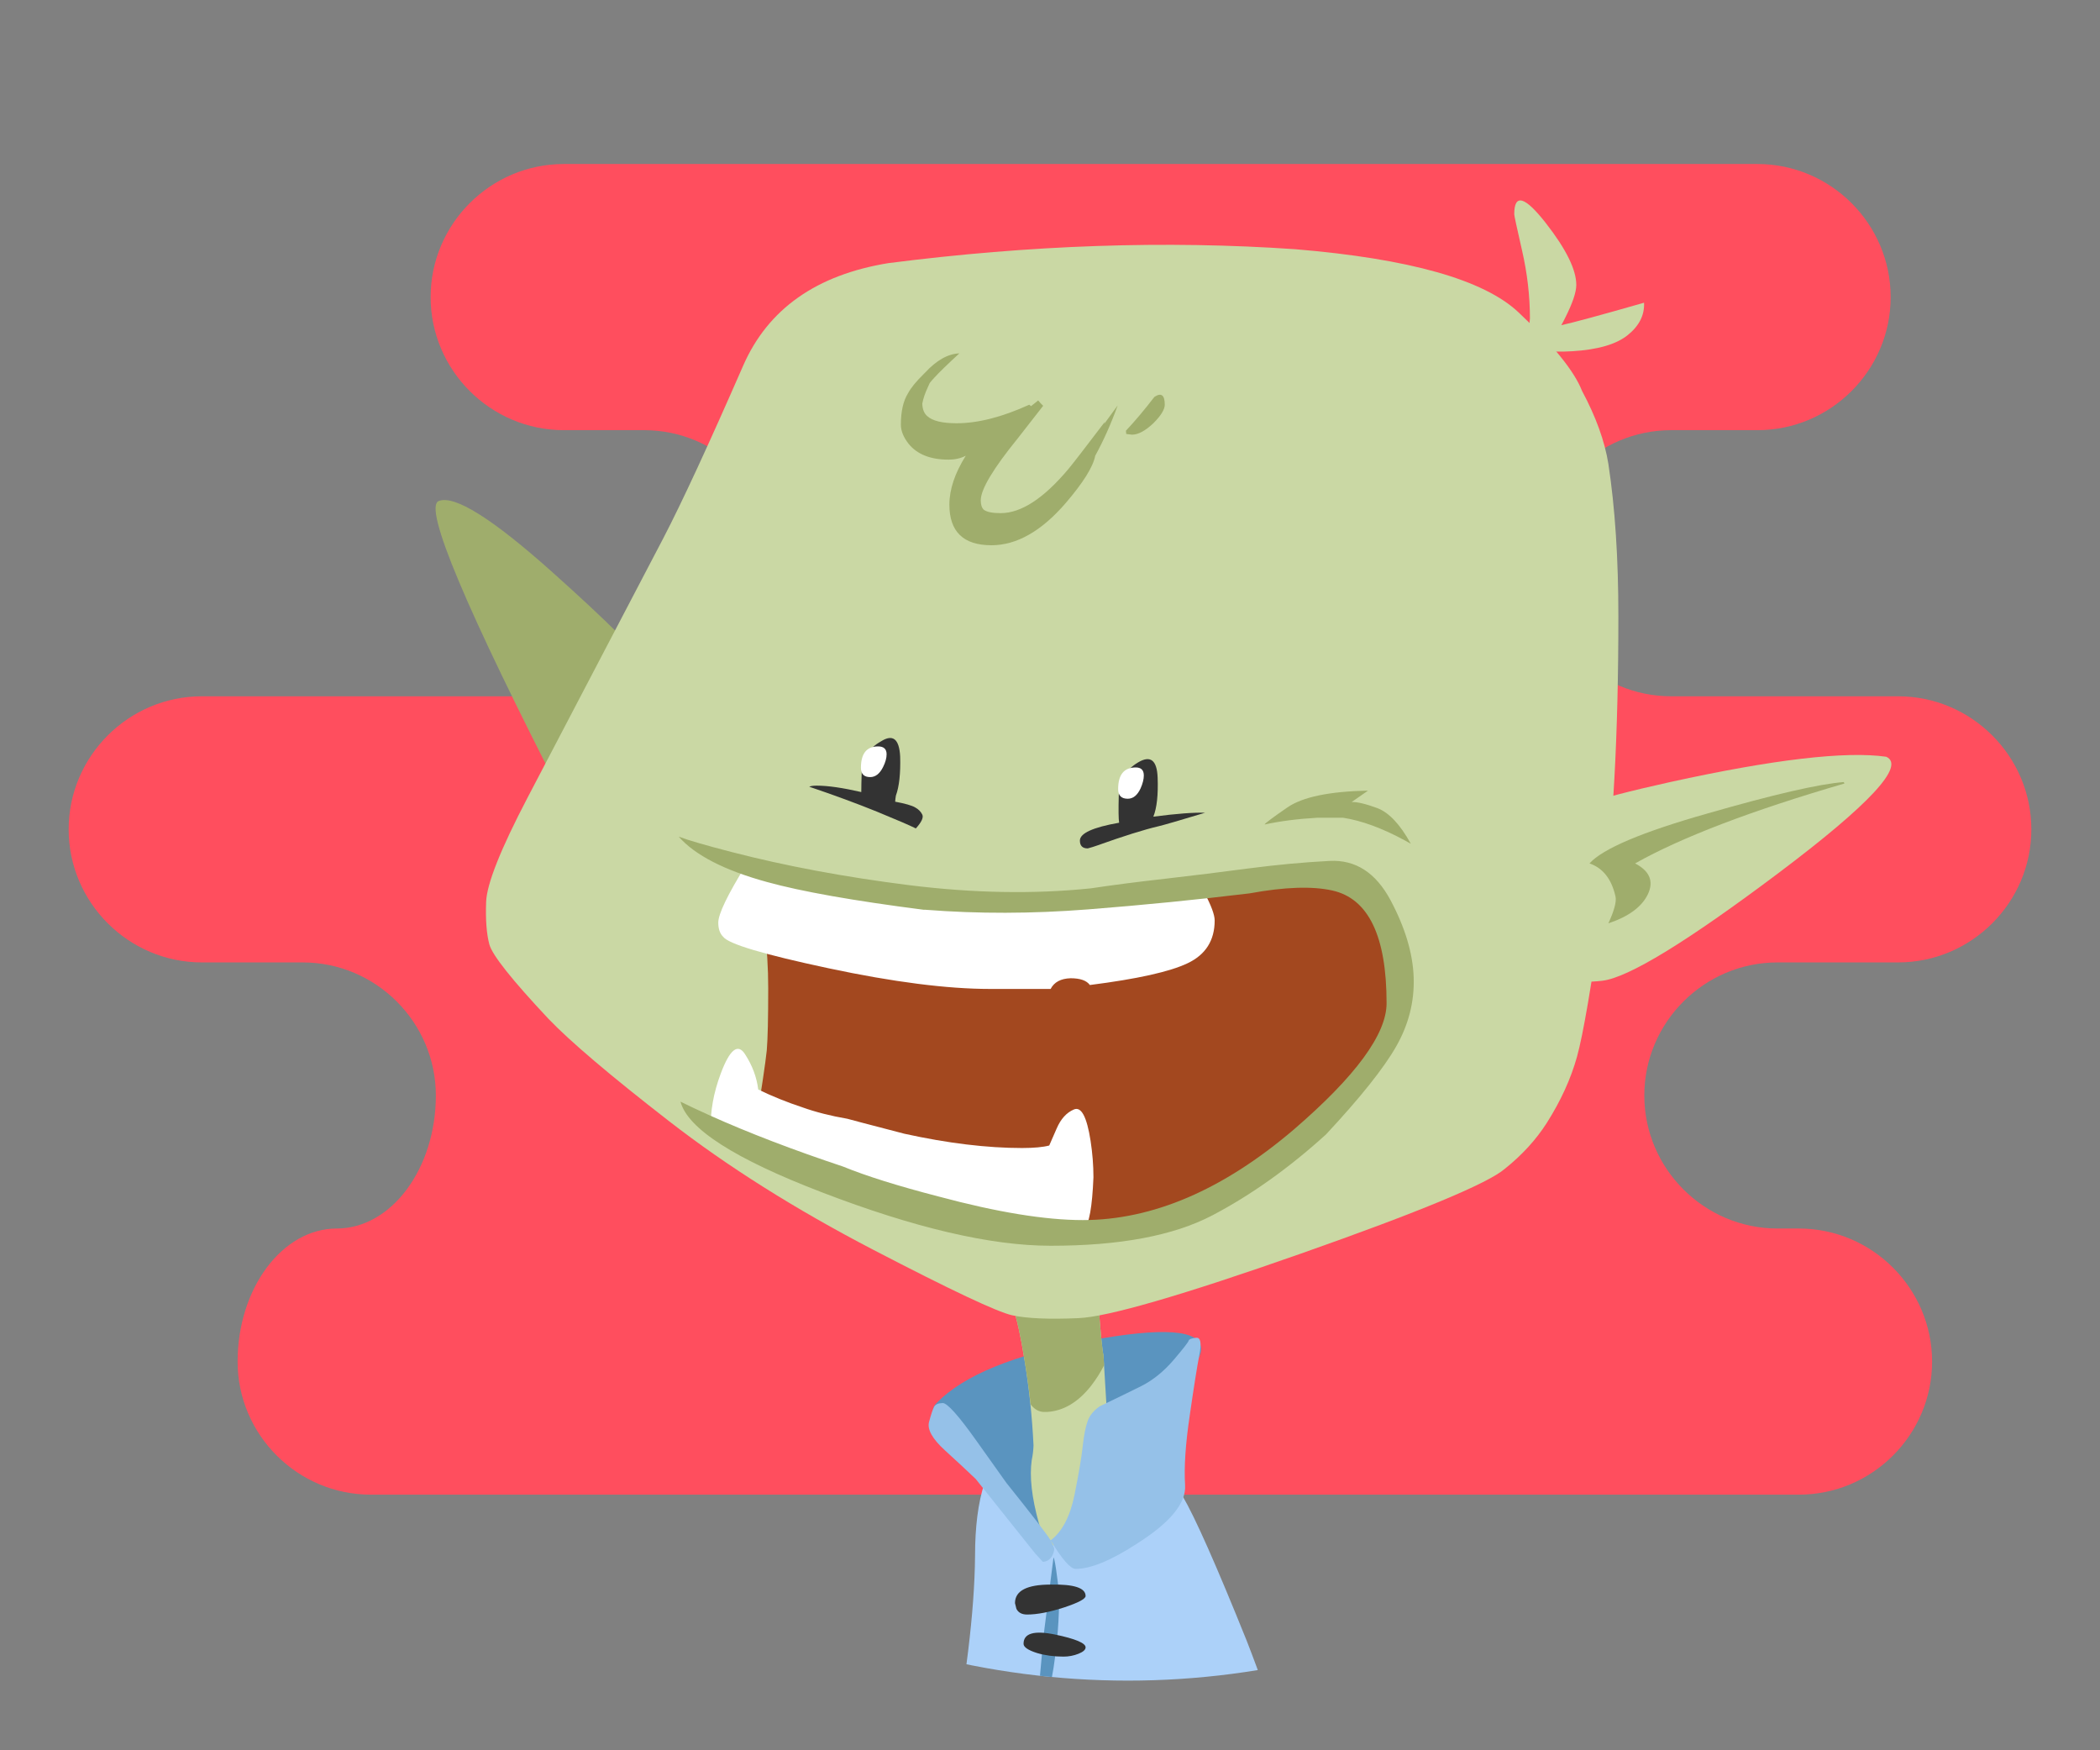 <?xml version="1.0" encoding="utf-8"?>
<!-- Generator: Adobe Illustrator 16.0.0, SVG Export Plug-In . SVG Version: 6.00 Build 0)  -->
<!DOCTYPE svg PUBLIC "-//W3C//DTD SVG 1.1//EN" "http://www.w3.org/Graphics/SVG/1.1/DTD/svg11.dtd">
<svg version="1.1" id="Calque_1" xmlns="http://www.w3.org/2000/svg" xmlns:xlink="http://www.w3.org/1999/xlink" x="0px" y="0px"
	 width="360px" height="300px" viewBox="0 0 360 300" enable-background="new 0 0 360 300" xml:space="preserve">
<rect x="0" y="0" width="360" height="300" fill="#808080" stroke="none"/>
<g>
	<path fill-rule="evenodd" clip-rule="evenodd" fill="#FF4E5E" d="M308.384,256.186c12.561,0,22.832-10.262,22.832-22.803
		c0-12.545-10.271-22.813-22.832-22.813h-3.672c-12.555,0-22.83-10.264-22.83-22.805c0-12.539,10.275-22.807,22.83-22.807h20.686
		c12.561,0,22.833-10.262,22.833-22.808c0-12.541-10.272-22.804-22.833-22.804h-38.913c-12.56,0-22.831-10.268-22.831-22.813
		c0-12.541,10.271-22.803,22.831-22.803h14.796c12.556,0,22.832-10.263,22.832-22.808s-10.276-22.809-22.832-22.809H96.653
		c-12.554,0-22.831,10.264-22.831,22.809s10.276,22.808,22.831,22.808h13.768c12.56,0,22.833,10.262,22.833,22.803
		c0,12.545-10.272,22.813-22.833,22.813H34.602c-12.56,0-22.833,10.263-22.833,22.804c0,12.546,10.272,22.808,22.833,22.808h17.282
		c12.56,0,22.833,10.268,22.833,22.807c0,12.541-7.641,22.805-16.986,22.805c-9.347,0-16.998,10.268-16.998,22.813
		c0,12.541,10.276,22.803,22.833,22.803H308.384z"/>
	<g>
		<defs>
			<circle id="SVGID_1_" cx="193.359" cy="150" r="138.06"/>
		</defs>
		<clipPath id="SVGID_2_">
			<use xlink:href="#SVGID_1_"  overflow="visible"/>
		</clipPath>
		<g clip-path="url(#SVGID_2_)">
			<path opacity="0.5" fill-rule="evenodd" clip-rule="evenodd" fill="#BEC7E4" d="M157.38,446.682
				c-29.74-0.463-75.745,5.113-73.422,11.617c4.27,11.953,43.216,3.256,73.885,5.576c30.669,2.326,81.14,22.736,117.103,16.266
				C298.182,475.959,254.507,448.201,157.38,446.682z"/>
			<g>
				<g>
					<g>
						<path fill-rule="evenodd" clip-rule="evenodd" fill="#FF4E5E" d="M225.534,361.463c-1.295,10.23-5.492,17.279-12.595,21.154
							c-7.104,3.893-15.685,5.666-25.735,5.316c-10.037-0.365-18.636-4.623-25.8-12.777c-6.601-7.531-10.025-16.357-10.269-26.469
							c6.76,1.648,14.992,3.381,24.697,5.197C191.433,356.75,208.001,359.275,225.534,361.463z"/>
					</g>
					<g>
						<path fill-rule="evenodd" clip-rule="evenodd" fill="#333333" d="M222.293,468.631c0.311-3.365,3.04-7.053,8.19-11.066
							c1.426-5.9,2.771-10.609,4.036-14.121c6.655-0.559,11.995-0.496,16.017,0.182c5.719,0.977,11.262,2.871,16.627,5.686
							c-2.793,2.195-7.563,6.086-14.303,11.678c10.036,4.363,18.676,9.254,25.919,14.672c-8.117,0.566-16.205,0.098-24.27-1.406
							c-9.249-1.725-16.868-2.828-22.862-3.301C225.646,470.482,222.53,469.709,222.293,468.631z"/>
					</g>
					<g>
						<path fill-rule="evenodd" clip-rule="evenodd" fill="#333333" d="M127.659,419.539h6.725c-0.236,3.832-0.399,6.074-0.49,6.725
							v10.762c1.061,1.686,2.448,4.15,4.158,7.395c1.719,3.246,1.392,5.588-0.977,7.031c-0.611,0.166-1.772,0.369-3.487,0.611
							c-1.705,0.25-4.353,0.496-7.947,0.732c-3.577,0.234-8.387,1.271-14.426,3.119c-5.917,1.803-13.803,2.293-23.658,1.467
							c7.716-6.697,16.437-12.627,26.163-17.789c-4.625-5.449-8.212-9.566-10.758-12.348c1.158-0.965,3.95-2.391,8.375-4.279
							C115.75,421.076,121.189,419.936,127.659,419.539z"/>
					</g>
					<g>
						<defs>
							<path id="SVGID_3_" d="M154.841,350.643l23.696,34.391l-49.993,38.721c0,0-3.178,3.758-17.339,2.313
								C111.205,426.066,51.388,366.826,154.841,350.643z"/>
						</defs>
						<clipPath id="SVGID_4_">
							<use xlink:href="#SVGID_3_"  overflow="visible"/>
						</clipPath>
						<g clip-path="url(#SVGID_4_)">
							<path fill-rule="evenodd" clip-rule="evenodd" fill="#FF4E5E" d="M114.209,419.172c-5.951-14.344-8.883-22.17-8.802-23.475
								c0.081-1.303,1.304-3.096,3.668-5.379c2.199-2.363,11.818-8.967,28.854-19.807l13.206-8.559c0.081-0.164,0-0.408-0.246-0.732
								c-0.325-0.41-0.53-0.818-0.611-1.223c-0.162-0.49,0.898-0.369,3.179,0.365c0.083,0,0.165,0.039,0.246,0.121l1.834-1.098
								c0.163,0.324,0.406,0.648,0.733,0.977c0.327,0.408,0.652,0.775,0.979,1.1c1.547,2.121,3.627,5.297,6.235,9.539
								c-0.162,0.08-2.486,0.895-6.97,2.445c-4.563,1.547-11.818,6.07-21.762,13.57c-9.862,7.498-15.121,12.635-15.773,15.404
								c1.712,1.223,2.405,2.078,2.078,2.568c-0.325,0.326-1.058,0.57-2.199,0.732c2.118,5.707,3.952,10.639,5.502,14.797
								c1.466,3.91,2.689,7.09,3.668,9.535c-1.223-0.162-2.08-0.285-2.567-0.365c-2.121-0.328-4.117-0.654-5.992-0.98
								c-0.408,0-0.938-0.121-1.59-0.367C117.063,426.225,115.84,423.168,114.209,419.172z"/>
							<g opacity="0.5">
								<path fill-rule="evenodd" clip-rule="evenodd" fill="#8E7554" d="M109.808,400.346c6.522,10.842,11.372,20.416,14.55,28.732
									c-1.712-0.408-3.384-0.736-5.012-0.98c-0.409,0-0.938-0.121-1.591-0.367c-0.814-2.117-2.037-5.174-3.668-9.17
									c-2.607-6.275-4.401-10.676-5.38-13.203c-0.814-2.363-1.426-4.32-1.834-5.869c0-0.082-0.041-0.162-0.122-0.244
									c0.652,0.408,1.264,0.693,1.834,0.855C109.075,400.264,109.481,400.346,109.808,400.346z"/>
							</g>
							<g>
								<path opacity="0.5" fill-rule="evenodd" clip-rule="evenodd" fill="#8E7554" d="M150.4,359.387
									c1.875,2.117,3.343,3.748,4.403,4.891c-1.061-0.574-2.283-1.186-3.668-1.834c-0.246-0.164-0.49-0.287-0.735-0.369
									l0.368-0.488c0.081-0.164,0-0.408-0.244-0.734c-0.327-0.406-0.53-0.816-0.611-1.223
									C149.829,359.467,149.994,359.387,150.4,359.387z M113.966,403.889c2.364,0.328,3.668,0.246,3.912-0.244
									c0.246-0.57-0.449-1.672-2.078-3.299c0-0.082,0.041-0.164,0.122-0.246c5.624-7.01,12.308-13.041,20.052-18.094
									c5.053-3.264,9.7-5.709,13.939-7.336c-2.364-0.736-5.015-1.51-7.947-2.324c2.607,0,5.215,0.041,7.823,0.121
									c2.202,0,5.096,0.162,8.683,0.49c-0.571,0.162-1.142,0.365-1.712,0.611c-1.223,0.408-2.607,1.02-4.157,1.834
									c-4.401,2.281-10.271,6.195-17.607,11.736c-9.862,7.498-15.121,12.633-15.773,15.406c1.712,1.223,2.405,2.08,2.08,2.566
									c-0.327,0.328-1.06,0.572-2.202,0.736c0.162,0.242,0.287,0.529,0.368,0.854c0.571,1.467,1.142,2.895,1.712,4.279
									c-2.691-2.363-4.279-4.117-4.769-5.258c-0.571-0.244-1.712-0.814-3.424-1.709c-0.325-0.164-0.652-0.287-0.977-0.369
									C112.497,403.564,113.149,403.645,113.966,403.889z"/>
							</g>
						</g>
					</g>
					<g>
						<defs>
							<path id="SVGID_5_" d="M259.45,443.984c0,0-3.181,4.912-14.449,3.467c-11.27-1.445-6.936-11.271-6.936-11.271l-45.08-59.529
								l28.607-20.227C221.593,356.424,307.71,394.857,259.45,443.984z"/>
						</defs>
						<clipPath id="SVGID_6_">
							<use xlink:href="#SVGID_5_"  overflow="visible"/>
						</clipPath>
						<g clip-path="url(#SVGID_6_)">
							<path fill-rule="evenodd" clip-rule="evenodd" fill="#FF4E5E" d="M222.05,368.311c0.078,0,0.16,0,0.243,0
								c2.369,0.004,3.468,0.188,3.3,0.551c-0.166,0.363-0.432,0.707-0.793,1.039c-0.374,0.314-0.537,0.561-0.488,0.732
								l12.47,12.961c15.985,16.623,25.013,26.484,27.083,29.59c2.07,3.117,3.09,5.357,3.057,6.725
								c-0.049,1.342-3.717,8.453-11.004,21.334c-2.037,3.611-3.606,6.443-4.707,8.496c-0.523-0.088-1.051-0.172-1.591-0.244
								c-1.87-0.266-3.909-0.551-6.113-0.854c-0.476-0.07-1.309-0.191-2.505-0.369c1.201-2.32,2.689-5.234,4.461-8.742
								c1.958-3.795,4.303-8.336,7.029-13.633c-1.072-0.41-1.764-0.898-2.076-1.467c-0.318-0.563,0.455-1.174,2.322-1.834
								c-0.412-3.094-5.201-10.064-14.365-20.906c-9.166-10.832-15.953-17.781-20.358-20.848c-4.417-3.082-6.698-4.691-6.847-4.828
								c2.982-3.479,5.388-6.047,7.215-7.703c0.36-0.318,0.726-0.643,1.098-0.977c0.304-0.273,0.588-0.539,0.857-0.797
								L222.05,368.311z"/>
							<g>
								<path opacity="0.5" fill-rule="evenodd" clip-rule="evenodd" fill="#8E7554" d="M263.253,424.063
									c0.594,0,1.184-0.121,1.771-0.365c-0.015,0.055-0.036,0.117-0.061,0.184c-0.544,1.498-1.379,3.354-2.507,5.563
									c-1.155,2.219-3.336,6.15-6.54,11.799c-2.037,3.611-3.606,6.443-4.707,8.496c-0.523-0.088-1.051-0.172-1.591-0.244
									c-1.562-0.223-3.253-0.445-5.075-0.672c4.018-7.438,9.784-15.773,17.302-25.004
									C262.228,423.982,262.696,424.063,263.253,424.063z"/>
							</g>
							<g opacity="0.5">
								<path fill-rule="evenodd" clip-rule="evenodd" fill="#8E7554" d="M224.8,371.182c-0.285,0.063-0.551,0.125-0.795,0.186
									c-1.475,0.27-2.76,0.494-3.852,0.672c1.209-0.779,2.858-1.959,4.953-3.545c0.398,0.086,0.561,0.207,0.486,0.367
									c-0.166,0.363-0.432,0.707-0.793,1.039c-0.374,0.314-0.537,0.561-0.488,0.732L224.8,371.182z M218.014,380.842
									c-0.597-0.416-1.146-0.805-1.649-1.16c3.646,0.822,6.559,1.555,8.742,2.199c2.586,0.758,5.131,1.531,7.642,2.324
									c-2.956-0.047-5.626-0.105-8.01-0.184c4.04,3.039,8.442,7.053,13.206,12.045c7.224,7.66,13.337,15.994,18.34,25.002
									c0.051,0.094,0.091,0.174,0.121,0.244c-1.843,1.16-2.679,2.076-2.507,2.75c0.175,0.688,1.44,1.178,3.79,1.469
									c0.947,0.119,1.662,0.223,2.139,0.307c-0.305,0.055-0.63,0.115-0.977,0.184c-1.793,0.35-2.975,0.535-3.545,0.549
									c-0.657,1.107-2.408,2.475-5.26,4.096c0.643-1.277,1.316-2.604,2.019-3.975c0.15-0.27,0.294-0.531,0.427-0.795
									c-1.072-0.41-1.764-0.898-2.076-1.467c-0.318-0.563,0.455-1.174,2.322-1.834c-0.412-3.094-5.201-10.064-14.365-20.906
									c-6.83-8.074-12.332-13.982-16.506-17.729C220.421,382.664,219.136,381.623,218.014,380.842z"/>
							</g>
						</g>
					</g>
				</g>
				<g>
					<path fill-rule="evenodd" clip-rule="evenodd" fill="#ACD1F9" d="M202.73,256.436c2.118,3.588,5.786,11.861,11.004,24.822
						c4.647,11.898,8.599,24.818,11.858,38.758c2.04,15.242,3.263,25.758,3.668,31.545c0,1.549,0,5.705,0,12.471
						c-31.915,2.385-60.526-2.996-85.829-16.139c1.712-3.342,4.32-8.275,7.825-14.795c5.624-11.33,9.414-21.111,11.37-29.344
						c2.935-15.244,4.444-27.59,4.525-37.047c0-10.025,2.118-16.547,6.357-19.563c3.262-2.77,6.644-4.035,10.149-3.789
						c0.162-0.084,0.365-0.123,0.611-0.123c0.57,0,1.142,0.123,1.713,0.365c3.992,0.814,7.252,2.283,9.781,4.402
						C198.208,249.795,200.528,252.605,202.73,256.436z"/>
				</g>
				<g>
					<path fill-rule="evenodd" clip-rule="evenodd" fill="#5A94BF" d="M160.611,240.42c4.628-4.715,13.33-8.26,26.103-10.637
						c12.788-2.369,19.188-1.881,19.195,1.467c0,0.979-0.693,2.24-2.078,3.789c-0.377,0.424-0.744,0.791-1.101,1.102
						c-1.521,7.564-9.428,16.816-23.72,27.754c-1.223,0-3.097-1.588-5.624-4.768c-2.445-3.506-3.912-5.545-4.401-6.113
						c-2.04-1.957-3.75-3.668-5.137-5.137c-2.608-2.688-3.912-4.688-3.912-5.99C159.938,241.324,160.162,240.836,160.611,240.42z"/>
				</g>
				<g>
					<path fill-rule="evenodd" clip-rule="evenodd" fill="#CAD8A4" d="M184.513,223.914c1.139-0.119,2.342-0.342,3.607-0.674
						c0.129,0.588,0.23,1.221,0.307,1.896c0.324,4.158,0.57,6.52,0.732,7.092c0.162,2.852,0.449,7.58,0.855,14.184
						c-2.047,7.893-4.246,13.395-6.604,16.506c-2.34,3.135-4.114,2.523-5.318-1.834c-1.22-4.385-1.626-7.994-1.223-10.82
						c0.174-0.826,0.277-1.662,0.306-2.508c-0.243-5.053-0.773-10.025-1.588-14.916c-0.595-3.744-1.266-6.781-2.018-9.109
						c0.862,0.15,1.819,0.213,2.873,0.184H184.513z"/>
					<g>
						<path fill-rule="evenodd" clip-rule="evenodd" fill="#9FAD6C" d="M184.513,223.914c1.139-0.119,2.342-0.342,3.607-0.674
							c0.129,0.588,0.23,1.221,0.307,1.896c0.324,4.158,0.57,6.52,0.732,7.092c0.029,0.531,0.07,1.123,0.122,1.771
							c-0.64,1.252-1.373,2.416-2.202,3.484c-2.23,2.848-4.756,4.354-7.579,4.525c-0.077,0-0.158,0-0.244,0
							c-0.083-0.004-0.165-0.004-0.246,0c-0.43,0-0.838-0.102-1.223-0.305c-0.398-0.217-0.767-0.545-1.101-0.979
							c-0.301-2.662-0.667-5.291-1.099-7.887c-0.595-3.744-1.266-6.781-2.018-9.109c0.862,0.15,1.819,0.213,2.873,0.184H184.513z"/>
					</g>
				</g>
				<g>
					<g>
						<path fill-rule="evenodd" clip-rule="evenodd" fill="#9FAD6C" d="M97.032,137.779c-17.217-33.533-24.491-50.834-21.826-51.903
							c2.689-1.067,9.148,2.968,19.381,12.104c9.562,8.539,15.51,14.471,17.851,17.791
							C108.753,121.082,103.619,128.417,97.032,137.779z"/>
					</g>
					<g>
						<path fill-rule="evenodd" clip-rule="evenodd" fill="#CAD8A4" d="M260.317,53.537c5.93,5.586,9.557,10.067,10.883,13.449
							c2.395,4.476,3.904,8.651,4.522,12.532c1.142,7.498,1.712,16.179,1.712,26.041c0.01,20.375-0.907,37.105-2.751,50.191
							c-1.839,13.105-3.284,21.563-4.339,25.371c-1.061,3.805-2.794,7.594-5.196,11.371c-1.827,2.855-4.21,5.465-7.155,7.824
							c-2.9,2.514-14.557,7.363-34.967,14.549c-20.412,7.172-33.129,10.859-38.146,11.066c-5.022,0.223-8.812,0.061-11.372-0.49
							c-2.555-0.563-10.502-4.313-23.842-11.246c-13.352-6.945-25.026-14.301-35.03-22.07c-9.989-7.752-16.854-13.578-20.601-17.484
							c-6.278-6.688-9.662-10.945-10.147-12.777c-0.482-1.809-0.664-4.232-0.551-7.273c0.107-3.066,2.471-9.018,7.092-17.853
							c4.611-8.816,12.375-23.65,23.29-44.503c3.181-6.113,7.745-15.976,13.695-29.59c4.253-9.688,12.546-15.538,24.881-17.544
							c24.327-3.114,47.578-3.912,69.754-2.384C241.636,44.345,254.393,47.951,260.317,53.537z"/>
						<g>
							<path fill-rule="evenodd" clip-rule="evenodd" fill="#CAD8A4" d="M260.929,42.96c-0.896-3.912-1.344-5.992-1.344-6.235
								c0-3.587,1.793-3.098,5.379,1.466c3.506,4.482,5.257,8.031,5.257,10.639c0,1.223-0.611,3.057-1.834,5.502
								c-0.249,0.512-0.492,0.979-0.733,1.404c1.986-0.43,6.715-1.712,14.183-3.85c0.098,2.131-0.839,3.983-2.812,5.562
								c-1.96,1.571-5.119,2.488-9.475,2.751c-2.104,0.122-3.695,0.084-4.77-0.121c-0.692-0.908-1.631-1.622-2.813-2.14l0.305-3.362
								C262.272,50.745,261.827,46.872,260.929,42.96z"/>
						</g>
						<g>
							<path fill-rule="evenodd" clip-rule="evenodd" fill="#CAD8A4" d="M274.684,168.1c-4.466,0.521-8.562-0.09-12.286-1.834
								c-2.197-1.025-3.785-1.904-4.77-2.629c0.33-1.797,0.657-3.754,0.977-5.869c1.045-6.621,1.837-11.816,2.387-15.588
								c3.713-2.523,12.15-5.236,25.308-8.131c17.717-3.888,30.067-5.335,37.048-4.342c3.35,1.51-2.804,8.153-18.462,19.93
								C289.212,161.414,279.147,167.572,274.684,168.1z"/>
						</g>
						<g>
							<path fill-rule="evenodd" clip-rule="evenodd" fill="#9FAD6C" d="M316.194,134.292c-15.947,4.646-27.908,9.208-35.887,13.695
								c2.49,1.313,3.224,3.064,2.201,5.258c-1.036,2.18-3.297,3.852-6.786,5.014c1.005-2.188,1.413-3.715,1.223-4.584
								c-0.664-2.996-2.151-4.891-4.461-5.688c2.298-2.535,9.041-5.389,20.233-8.558c11.332-3.259,19.113-5.055,23.353-5.38
								L316.194,134.292z"/>
						</g>
					</g>
					<g>
						<g>
							<path fill-rule="evenodd" clip-rule="evenodd" fill="#A3481F" d="M201.081,152.451c14.998-2.025,23.74-3.043,26.225-3.057
								c2.486,0,4.787,0.773,6.908,2.32c2.123,1.533,3.998,5.059,5.624,10.576c1.624,5.525,0.423,12.496-3.606,20.908
								c-2.201,3.199-4.891,6.215-8.068,9.047c-5.707,5.137-11.291,9.09-16.752,11.861c-8.879,4.518-18.457,6.842-28.732,6.969
								c-9.129-0.244-16.098-0.898-20.907-1.955c-4.972-1.551-8.926-2.73-11.859-3.547c-3.587-1.061-7.582-2.486-11.983-4.279
								c-2.085-0.854-5.285-2.24-9.598-4.158c0.664-2.031,1.091-3.623,1.282-4.768c0.979-5.951,1.59-10.066,1.834-12.35
								c0.165-1.955,0.246-5.502,0.246-10.635c0-6.928-0.857-13.898-2.567-20.908c-0.015-0.053-0.034-0.09-0.063-0.123
								c2.04,0.484,4.544,1.096,7.52,1.834c7.341,1.805,16.714,3.271,28.121,4.402h9.782
								C177.203,155.178,186.067,154.467,201.081,152.451z"/>
						</g>
						<g>
							<path fill-rule="evenodd" clip-rule="evenodd" fill="#FFFFFF" d="M206.398,152.877c-0.114-0.209-0.218-0.412-0.306-0.611
								c-0.938,0.133-1.875,0.252-2.813,0.367c-7.088,0.896-14.607,1.346-22.558,1.346c-9.292,0-19.563-0.734-30.81-2.201
								c-6.832-0.859-13.352-1.92-19.563-3.18c-0.795-0.156-1.591-0.318-2.386-0.488l-0.06,0.121
								c-3.181,5.137-4.769,8.438-4.769,9.904c0,1.078,0.284,1.895,0.855,2.445c0.91,1.219,6.92,3.014,18.034,5.379
								c11.124,2.367,20.353,3.547,27.694,3.547h10.393c0.602-1.17,1.741-1.781,3.425-1.834c1.641,0,2.741,0.387,3.3,1.16
								c8.141-1.037,13.724-2.281,16.749-3.729c3.098-1.467,4.647-3.912,4.647-7.336
								C208.232,156.789,207.621,155.158,206.398,152.877z"/>
						</g>
						<g>
							<path fill-rule="evenodd" clip-rule="evenodd" fill="#FFFFFF" d="M186.958,195.549c-0.645-4.15-1.603-5.943-2.873-5.379
								c-1.256,0.537-2.235,1.619-2.935,3.24c-0.719,1.643-1.146,2.621-1.282,2.932c-1.058,0.281-2.605,0.426-4.647,0.43
								c-6.032,0-12.757-0.816-20.174-2.445c-6.276-1.631-9.538-2.488-9.781-2.568c-2.854-0.488-5.421-1.143-7.704-1.957
								c-2.61-0.861-5.137-1.879-7.58-3.057c-0.26-2.113-1.015-4.129-2.261-6.051c-1.23-1.928-2.615-0.826-4.158,3.301
								c-1.249,3.326-1.819,6.525-1.712,9.598c0.996,0.678,2.016,1.33,3.057,1.957c9.87,4.227,20.222,7.67,31.056,10.33
								c10.825,2.668,20.444,4.219,28.854,4.648c0.35,0.027,0.695,0.047,1.039,0.059c0.855-0.771,1.383-3.703,1.591-8.801
								C187.447,199.748,187.284,197.668,186.958,195.549z"/>
						</g>
						<g>
							<path fill-rule="evenodd" clip-rule="evenodd" fill="#9FAD6C" d="M214.103,148.842c4.787-0.623,9.392-1.051,13.814-1.281
								c4.443-0.234,7.928,2.008,10.455,6.725c2.512,4.713,3.837,9.133,3.973,13.264c0.132,4.129-0.866,8.064-2.996,11.801
								c-2.125,3.734-6.141,8.768-12.043,15.1c-6.357,5.766-12.857,10.393-19.5,13.875c-6.645,3.473-15.876,5.205-27.694,5.197
								c-10.271,0-23.353-3.057-39.247-9.17c-14.906-5.717-22.975-10.893-24.209-15.527c1.33,0.664,3.023,1.457,5.074,2.383
								c6.641,2.98,14.242,5.895,22.803,8.744c3.993,1.631,9.454,3.34,16.384,5.133c10.025,2.691,18.256,4.037,24.697,4.037
								c11.983,0,24.045-5.176,36.19-15.529c10.598-9.127,15.895-16.344,15.895-21.641c0-11.494-3.098-17.934-9.292-19.318
								c-3.479-0.775-8.208-0.609-14.183,0.488c-8.949,1.084-18.201,2.002-27.756,2.752c-9.552,0.746-18.824,0.766-27.815,0.061
								h-0.122c-0.069,0.006-0.131,0.006-0.184,0c-12.062-1.549-21.029-3.139-26.899-4.768c-7.257-1.994-12.289-4.58-15.099-7.764
								c1.604,0.609,4.621,1.482,9.048,2.629c9.29,2.402,19.437,4.299,30.445,5.684c11,1.371,21.373,1.555,31.116,0.551
								c3.758-0.564,8.016-1.115,12.777-1.648C204.513,150.072,209.3,149.48,214.103,148.842z"/>
							<g>
								<path fill-rule="evenodd" clip-rule="evenodd" fill="#9FAD6C" d="M231.706,137.473c0.912-0.051,2.381,0.296,4.404,1.038
									c2.004,0.758,3.918,2.797,5.746,6.114c-0.295-0.172-0.619-0.355-0.98-0.551c-3.901-2.117-7.447-3.42-10.636-3.913h-4.401
									c-3.391,0.196-6.406,0.583-9.048,1.16c0.028-0.176,1.333-1.155,3.911-2.932c2.594-1.784,7.201-2.742,13.817-2.876
									L231.706,137.473z"/>
							</g>
						</g>
						<g>
							<path fill-rule="evenodd" clip-rule="evenodd" fill="#333333" d="M198.451,133.253c0.112,2.978-0.132,5.218-0.733,6.725
								c4.01-0.521,6.967-0.743,8.865-0.671c-4.471,1.347-7.141,2.12-8.01,2.321c-2.445,0.572-5.951,1.67-10.515,3.301
								c-0.249,0.09-0.494,0.17-0.733,0.244c-0.279,0.092-0.566,0.172-0.857,0.246c-0.895,0-1.344-0.449-1.344-1.346
								c0-1.25,2.242-2.27,6.725-3.057c-0.105-0.646-0.127-2.217-0.061-4.707c0.067-2.481,1.168-4.358,3.301-5.624
								C197.207,129.416,198.329,130.271,198.451,133.253z"/>
							<g>
								<path fill-rule="evenodd" clip-rule="evenodd" fill="#FFFFFF" d="M196.083,132.917c0,0.643-0.185,1.375-0.55,2.202
									c-0.55,1.191-1.284,1.786-2.202,1.786c-1.098,0-1.65-0.55-1.65-1.648c0-2.479,1.008-3.716,3.026-3.716
									C195.624,131.541,196.083,132,196.083,132.917z"/>
							</g>
						</g>
						<g>
							<path fill-rule="evenodd" clip-rule="evenodd" fill="#333333" d="M151.011,127.081c2.039-1.305,3.14-0.449,3.302,2.566
								c0.082,2.936-0.162,5.175-0.733,6.725c-0.058,0.347-0.098,0.692-0.124,1.039c1.719,0.32,2.861,0.647,3.424,0.979
								c0.573,0.314,0.981,0.726,1.223,1.223c0.25,0.501-0.117,1.296-1.101,2.383c-0.984-0.497-3.205-1.454-6.663-2.873
								c-3.451-1.401-7.321-2.824-11.615-4.279c0.26-0.121,0.688-0.184,1.283-0.184c1.91,0,4.458,0.368,7.642,1.101
								c0.004-0.919,0.023-1.938,0.062-3.057C147.711,130.175,148.812,128.303,151.011,127.081z"/>
							<g>
								<path fill-rule="evenodd" clip-rule="evenodd" fill="#FFFFFF" d="M151.379,131.481c-0.571,1.14-1.304,1.713-2.202,1.713
									c-1.058,0-1.588-0.53-1.588-1.591c0-2.445,0.977-3.668,2.935-3.668c0.977,0,1.466,0.449,1.466,1.345
									C151.99,129.931,151.787,130.667,151.379,131.481z"/>
							</g>
						</g>
					</g>
					<g>
						<path fill-rule="evenodd" clip-rule="evenodd" fill="#9FAD6C" d="M194.05,74.505l-0.979-0.124l-0.061-0.549
							c1.529-1.624,3.16-3.559,4.891-5.808c1.183-0.765,1.772-0.315,1.772,1.344c0,0.814-0.651,1.875-1.956,3.179
							C196.333,73.851,195.11,74.505,194.05,74.505z M189.281,72.671c0.735-1.008,1.509-2.067,2.323-3.181
							c-1.174,3.229-2.459,6.099-3.852,8.621c-0.354,1.887-2.044,4.597-5.074,8.131c-4.158,4.808-8.396,7.214-12.716,7.214
							c-4.807,0-7.212-2.323-7.212-6.97c0-2.589,0.936-5.381,2.811-8.375c-0.876,0.448-1.855,0.673-2.935,0.673
							c-3.098,0-5.378-0.897-6.847-2.691c-0.896-1.139-1.344-2.242-1.344-3.3c0-2.283,0.408-4.076,1.223-5.38
							c0.494-0.932,1.39-2.032,2.689-3.301c0.083-0.081,0.165-0.162,0.246-0.246c1.956-2.118,3.912-3.219,5.868-3.3
							c-2.037,1.875-3.463,3.26-4.279,4.157c-0.294,0.311-0.559,0.616-0.793,0.917c-0.105,0.223-0.208,0.447-0.306,0.671
							c-0.487,1.027-0.814,1.984-0.979,2.873c0.033,0.965,0.317,1.679,0.855,2.14c0.897,0.817,2.569,1.223,5.015,1.223
							c3.668,0,7.823-1.061,12.47-3.179c0.12,0.086,0.222,0.168,0.306,0.246c0.389-0.311,0.797-0.635,1.223-0.979
							c0.282,0.349,0.568,0.654,0.855,0.917l-4.339,5.563c-4.239,5.216-6.359,8.762-6.359,10.637c0,0.733,0.165,1.263,0.489,1.59
							c0.49,0.406,1.469,0.611,2.935,0.611c3.505,0,7.376-2.526,11.615-7.582c0.726-0.866,2.804-3.556,6.235-8.068
							C189.362,72.428,189.321,72.55,189.281,72.671z"/>
					</g>
				</g>
				<g>
					<path fill-rule="evenodd" clip-rule="evenodd" fill="#95C1E8" d="M160.121,241.152c0.206-0.42,0.695-0.645,1.466-0.67
						c0.779-0.033,2.715,2.125,5.808,6.479c3.112,4.354,4.821,6.756,5.137,7.215c4.315,5.385,6.842,8.666,7.58,9.842
						c1.97-1.482,3.336-4.09,4.095-7.824c0.746-3.729,1.217-6.521,1.407-8.375c0.21-1.873,0.494-3.299,0.854-4.279
						c0.356-0.973,1.049-1.809,2.08-2.508c2.792-1.334,5.176-2.498,7.152-3.484c1.982-1.01,3.816-2.496,5.502-4.463
						c1.667-1.959,2.521-3.057,2.567-3.301c0.069-0.242,0.497-0.406,1.284-0.488c0.77-0.09,0.953,0.887,0.55,2.934
						c-0.396,2.047-0.946,5.512-1.65,10.393c-0.724,4.877-0.989,8.85-0.795,11.922c0.198,3.061-2.513,6.383-8.132,9.963
						c-4.482,2.934-8.027,4.402-10.636,4.402c-0.882,0-2.307-1.631-4.279-4.891c0.408,0.826,0.611,1.314,0.611,1.467
						c0,0.324-0.122,0.732-0.368,1.223c-0.406,0.652-0.936,0.979-1.588,0.979c-0.528-0.58-0.975-1.068-1.345-1.469
						c-2.658-3.336-6.039-7.574-10.149-12.715c-1.323-1.271-3.076-2.9-5.258-4.891c-2.173-1.975-3.09-3.605-2.751-4.891
						C159.613,242.43,159.897,241.574,160.121,241.152z"/>
				</g>
				<g>
					<path fill-rule="evenodd" clip-rule="evenodd" fill="#5A94BF" d="M177.239,296.906c0.036-0.381,0.076-0.768,0.122-1.16
						c0.776-6.768,1.244-11.559,1.407-14.367l1.834-14.428c0.162,0.246,0.365,1.346,0.611,3.303
						c0.244,1.711,0.365,2.771,0.365,3.178c0,3.992-0.324,8.152-0.976,12.471c-0.817,4.971-1.875,8.602-3.179,10.881
						C177.355,296.771,177.293,296.814,177.239,296.906z"/>
					<g>
						<path fill-rule="evenodd" clip-rule="evenodd" fill="#333333" d="M184.88,283.457c-0.816,0.326-1.672,0.488-2.566,0.488
							c-1.631,0-3.141-0.201-4.526-0.611c-1.547-0.488-2.323-1.02-2.323-1.588c0-1.795,1.793-2.322,5.38-1.59
							c3.506,0.732,5.258,1.467,5.258,2.201C186.103,282.764,185.694,283.133,184.88,283.457z M182.435,275.51
							c-2.526,0.816-4.647,1.223-6.359,1.223c-0.896,0-1.507-0.326-1.834-0.977l-0.244-0.98c0-2.117,2.037-3.178,6.113-3.178
							c3.995-0.082,5.991,0.57,5.991,1.955C186.103,274.043,184.88,274.695,182.435,275.51z"/>
					</g>
				</g>
			</g>
		</g>
	</g>
</g>
</svg>
